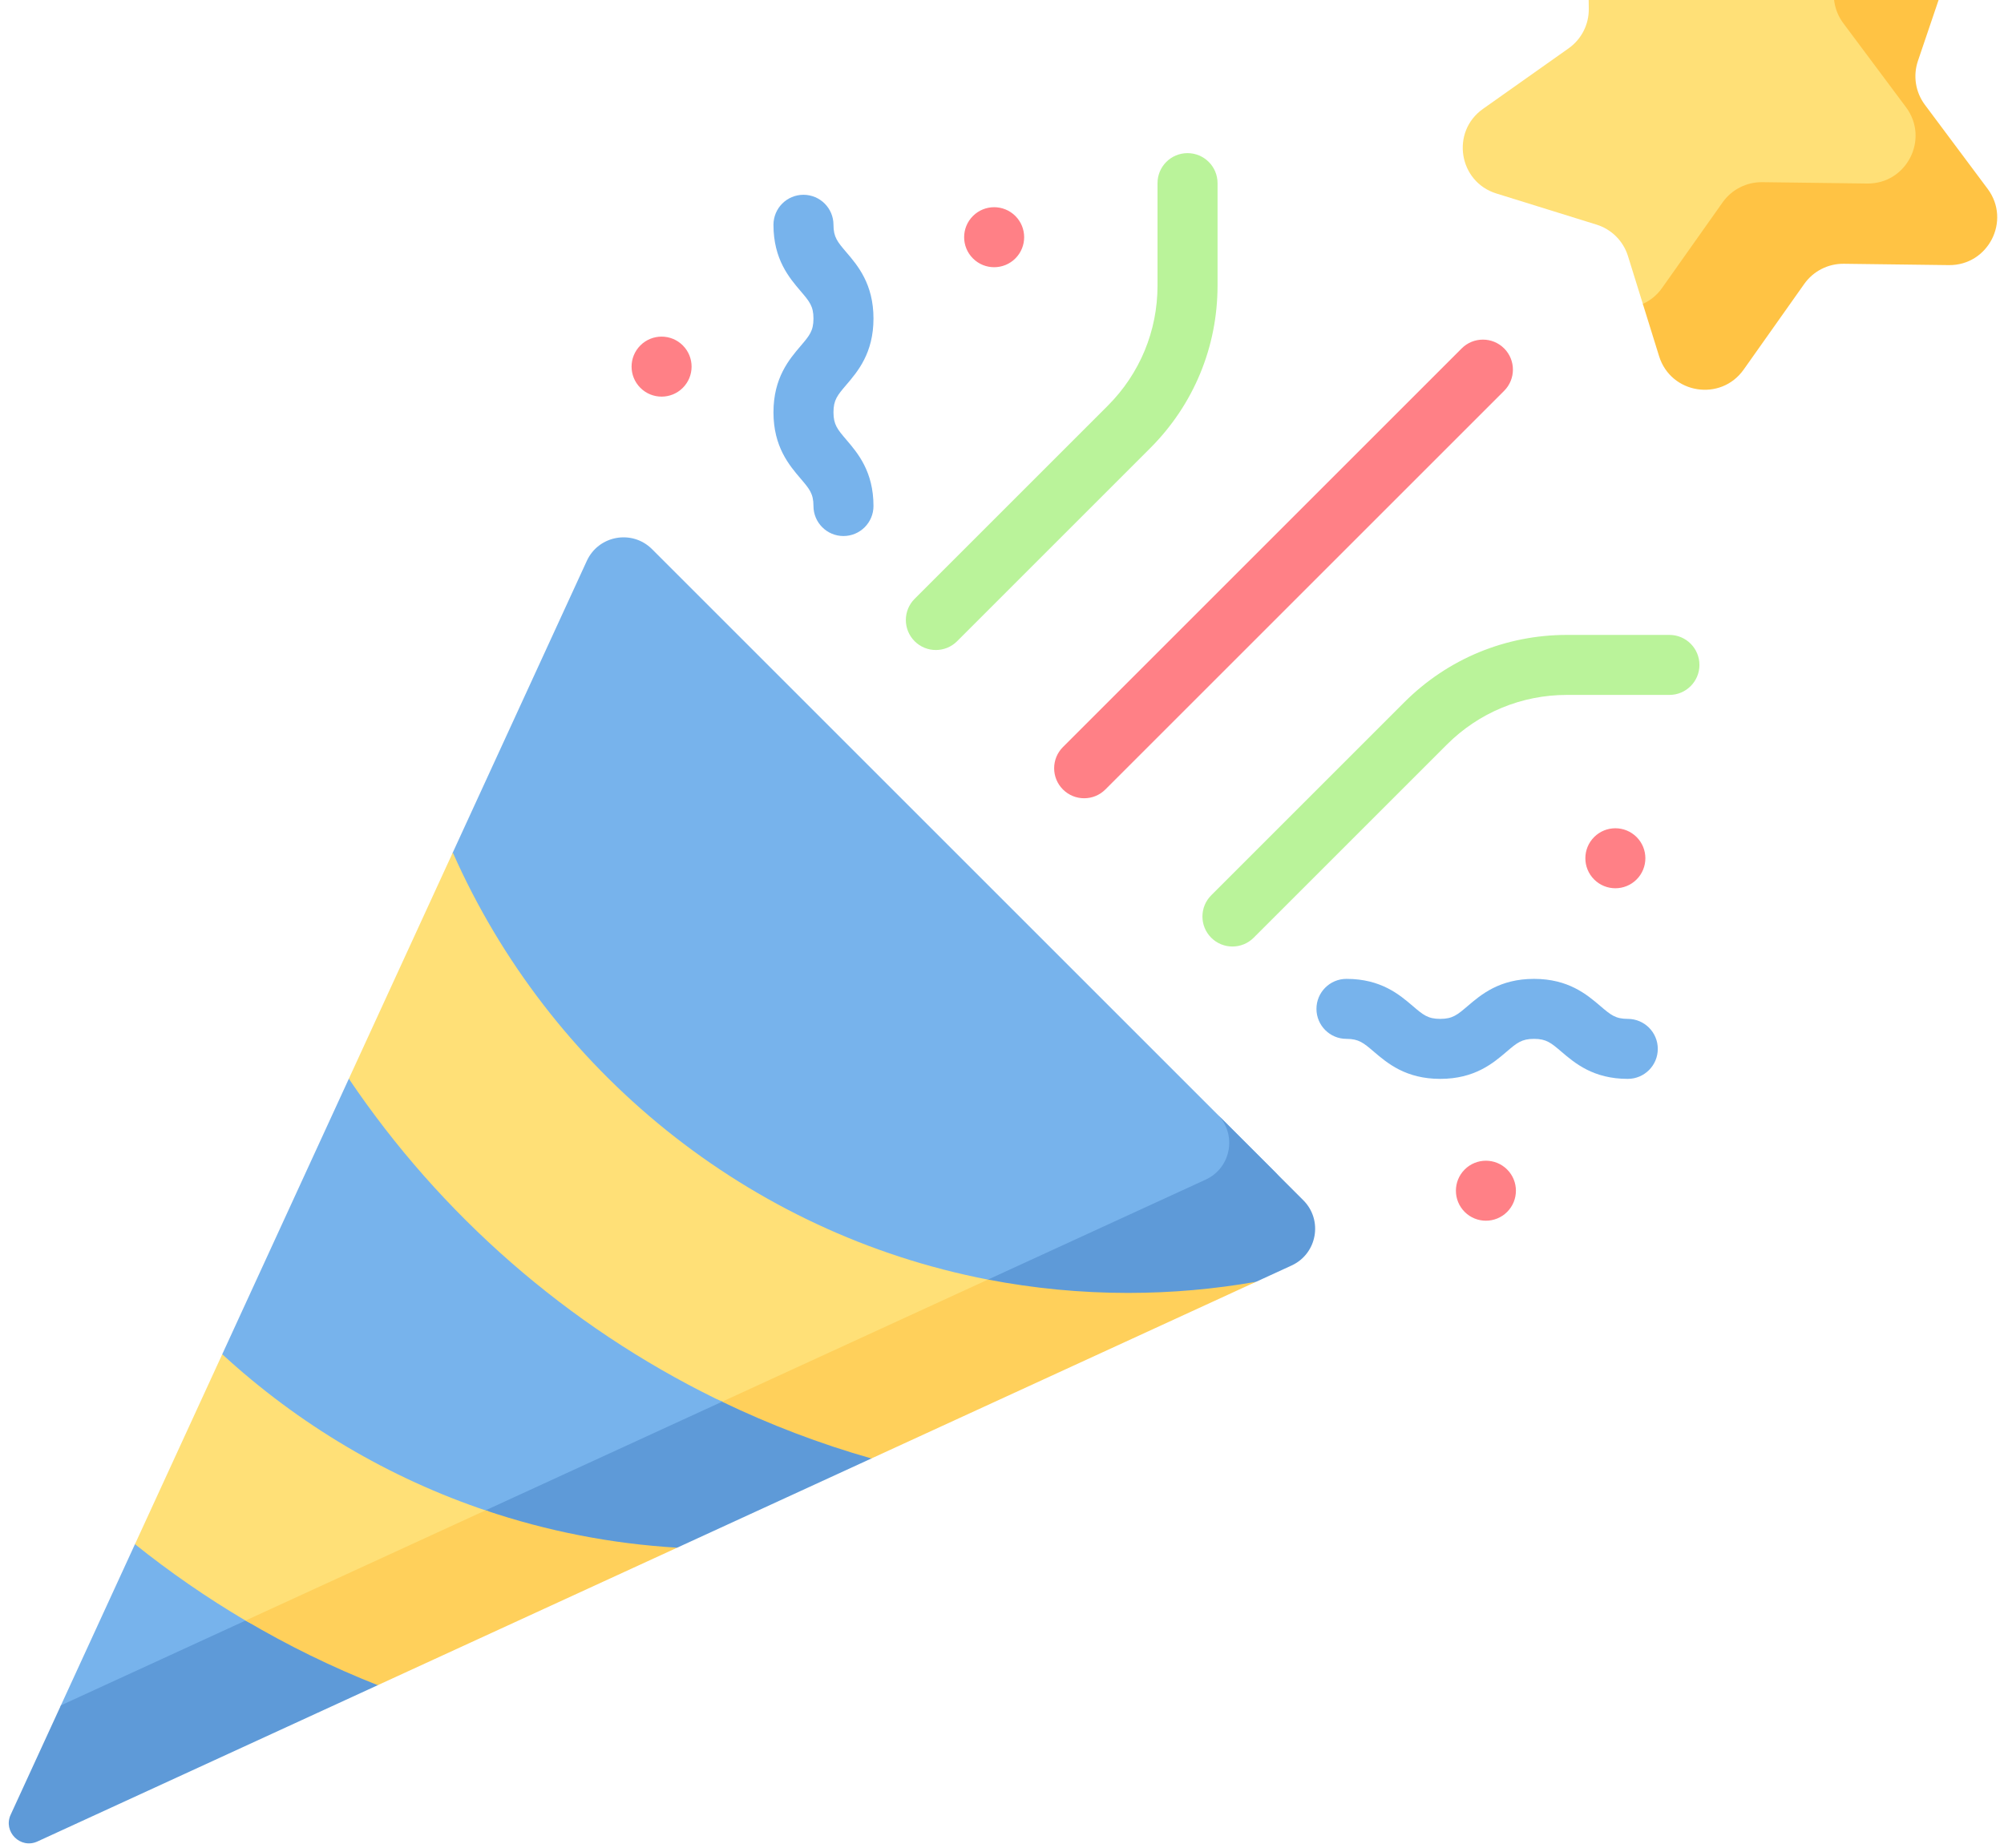 <svg width="129" height="119" viewBox="0 0 129 119" fill="none" xmlns="http://www.w3.org/2000/svg">
<g id="Group">
<path id="Vector" d="M94.284 78.034C95.038 78.788 96.261 78.788 97.016 78.034C97.77 77.279 97.77 76.056 97.016 75.302C96.261 74.548 95.038 74.548 94.284 75.302C93.53 76.056 93.53 77.279 94.284 78.034Z" fill="#FF8086"/>
<g id="Group_2">
<path id="Vector_2" d="M68.423 50.833C67.668 50.079 67.668 48.856 68.423 48.101L94.091 22.433C94.845 21.679 96.068 21.679 96.823 22.433C97.577 23.187 97.577 24.41 96.823 25.165L71.154 50.833C70.4 51.587 69.177 51.587 68.423 50.833Z" fill="#FF8086"/>
</g>
<g id="Group_3">
<path id="Vector_3" d="M77.968 60.379C77.214 59.624 77.214 58.401 77.968 57.647L90.397 45.218C93.194 42.421 96.913 40.881 100.869 40.881H107.463C108.53 40.881 109.395 41.746 109.395 42.813C109.395 43.88 108.53 44.744 107.464 44.744H100.869C97.945 44.744 95.196 45.883 93.129 47.95L80.7 60.379C79.945 61.133 78.722 61.133 77.968 60.379Z" fill="#BAF39A"/>
</g>
<g id="Group_4">
<path id="Vector_4" d="M58.877 41.288C58.122 40.533 58.122 39.31 58.877 38.556L71.306 26.127C73.373 24.06 74.511 21.311 74.511 18.387V11.792C74.511 10.725 75.376 9.86 76.443 9.86C77.51 9.861 78.375 10.725 78.375 11.792V18.387C78.375 22.343 76.834 26.062 74.037 28.859L61.609 41.288C60.854 42.042 59.631 42.042 58.877 41.288Z" fill="#BAF39A"/>
</g>
<g id="Group_5">
<path id="Vector_5" d="M52.93 33.948C52.58 33.599 52.364 33.116 52.364 32.582C52.364 31.785 52.105 31.483 51.539 30.819C50.8 29.953 49.789 28.768 49.789 26.547C49.789 24.326 50.8 23.14 51.539 22.275C52.105 21.61 52.364 21.307 52.364 20.51C52.364 19.713 52.105 19.41 51.539 18.746C50.8 17.88 49.789 16.695 49.789 14.474C49.789 13.407 50.653 12.542 51.72 12.542C52.787 12.542 53.652 13.407 53.652 14.474C53.651 15.27 53.91 15.574 54.477 16.238C55.216 17.103 56.227 18.289 56.227 20.51C56.227 22.731 55.216 23.916 54.477 24.782C53.91 25.446 53.651 25.75 53.652 26.547C53.652 27.343 53.91 27.646 54.477 28.311C55.216 29.176 56.227 30.361 56.227 32.582C56.227 33.649 55.362 34.514 54.295 34.514C53.762 34.514 53.279 34.298 52.93 33.948Z" fill="#77B3EC"/>
</g>
<g id="Group_6">
<path id="Vector_6" d="M85.308 66.326C84.958 65.976 84.742 65.493 84.742 64.96C84.742 63.893 85.606 63.028 86.673 63.028C88.894 63.028 90.08 64.04 90.945 64.778C91.609 65.345 91.912 65.604 92.709 65.604C93.506 65.604 93.809 65.345 94.474 64.778C95.339 64.04 96.524 63.028 98.746 63.028C100.967 63.028 102.152 64.04 103.018 64.778C103.682 65.345 103.985 65.604 104.782 65.604C105.849 65.604 106.714 66.469 106.714 67.535C106.714 68.602 105.849 69.467 104.782 69.467C102.561 69.467 101.376 68.456 100.51 67.717C99.846 67.15 99.543 66.891 98.746 66.891C97.948 66.891 97.645 67.15 96.981 67.717C96.115 68.456 94.93 69.467 92.709 69.467C90.488 69.467 89.303 68.455 88.437 67.717C87.773 67.15 87.47 66.891 86.674 66.891C86.14 66.892 85.657 66.675 85.308 66.326Z" fill="#77B3EC"/>
</g>
<g id="Group_7">
<path id="Vector_7" d="M62.629 16.639C61.874 15.885 61.874 14.662 62.629 13.908C63.383 13.153 64.606 13.153 65.361 13.908C66.115 14.662 66.115 15.885 65.361 16.639C64.606 17.394 63.383 17.394 62.629 16.639Z" fill="#FF8086"/>
<path id="Vector_8" d="M41.221 24.972C40.467 24.218 40.467 22.995 41.221 22.241C41.976 21.486 43.199 21.486 43.953 22.241C44.707 22.995 44.707 24.218 43.953 24.972C43.199 25.727 41.976 25.727 41.221 24.972Z" fill="#FF8086"/>
<path id="Vector_9" d="M102.617 56.628C103.371 57.382 104.594 57.382 105.349 56.628C106.103 55.873 106.103 54.65 105.349 53.896C104.594 53.142 103.371 53.142 102.617 53.896C101.863 54.65 101.863 55.873 102.617 56.628Z" fill="#FF8086"/>
</g>
<path id="Vector_10" d="M2.53 115.002C2.026 116.098 3.158 117.229 4.254 116.726L81.299 79.639C82.944 78.883 83.332 76.718 82.052 75.438L41.975 35.361C40.694 34.08 38.53 34.468 37.774 36.114L29.147 54.892L25.926 67.76L22.455 69.459L14.306 87.198L13.103 95.672L8.688 99.428L3.921 109.805L2.53 115.002Z" fill="#77B3EC"/>
<path id="Vector_11" d="M83.895 77.281L78.365 71.751C79.646 73.031 79.258 75.196 77.612 75.953L3.921 109.805L0.687 116.845C0.183 117.941 1.315 119.073 2.411 118.569L24.317 108.506L28.904 103.708L43.588 99.653L56.094 93.908L61.422 88.77L80.856 82.533L83.142 81.483C84.788 80.726 85.176 78.561 83.895 77.281Z" fill="#5E9AD8"/>
<path id="Vector_12" d="M63.598 82.391C48.154 79.41 35.351 68.923 29.147 54.892L22.456 69.458C28.37 78.23 36.523 85.375 46.088 90.065C49.277 91.629 54.098 88.549 57.57 89.537L63.598 82.391Z" fill="#FFE077"/>
<path id="Vector_13" d="M31.436 97.313C25.008 95.169 19.188 91.687 14.307 87.198L8.688 99.428C10.937 101.23 13.315 102.875 15.807 104.347C18.516 105.946 23.737 103.837 26.695 105.003L31.436 97.313Z" fill="#FFE077"/>
<path id="Vector_14" d="M102.771 14.463L96.321 12.458C93.888 11.701 93.379 8.484 95.459 7.013L100.973 3.113C101.799 2.529 102.285 1.576 102.272 0.565L102.186 -6.189C102.153 -8.736 105.055 -10.215 107.097 -8.691L112.51 -4.652C113.321 -4.047 114.378 -3.88 115.336 -4.205L119.681 -5.678L121.179 -5.821C123.592 -6.639 125.895 -4.335 125.077 -1.923L122.908 4.105C122.583 5.063 122.75 6.119 123.355 6.93L126.842 11.422C128.365 13.463 126.887 16.366 124.339 16.333L118.139 16.431C117.127 16.418 116.174 16.904 115.59 17.73L112.427 22.507C110.956 24.587 107.739 24.077 106.983 21.645L105.752 19.567L104.794 16.485C104.493 15.519 103.737 14.763 102.771 14.463Z" fill="#FFE077"/>
<path id="Vector_15" d="M56.094 93.908L80.856 82.532C78.179 83.002 75.425 83.249 72.615 83.249C69.533 83.249 66.519 82.953 63.598 82.39L46.481 90.253C49.551 91.731 52.764 92.961 56.094 93.908Z" fill="#FFD05B"/>
<path id="Vector_16" d="M24.317 108.506L43.588 99.653C39.3 99.398 35.163 98.571 31.253 97.249L15.809 104.344C18.517 105.943 21.36 107.339 24.317 108.506Z" fill="#FFD05B"/>
<g id="Group_8">
<path id="Vector_17" d="M125.445 17.07C127.992 17.103 129.471 14.201 127.947 12.159L123.907 6.746C123.302 5.935 123.135 4.879 123.46 3.921L125.629 -2.476C126.447 -4.888 124.144 -7.192 121.731 -6.374L119.68 -5.678L118.206 -1.333C117.882 -0.375 118.049 0.681 118.654 1.492L122.693 6.905C124.217 8.947 122.738 11.849 120.191 11.817L113.437 11.73C112.426 11.718 111.473 12.203 110.888 13.029L106.988 18.544C106.651 19.02 106.221 19.355 105.751 19.567L106.798 22.935C107.554 25.367 110.771 25.877 112.242 23.797L116.142 18.282C116.726 17.456 117.679 16.971 118.691 16.984L125.445 17.07Z" fill="#FFC344"/>
</g>
</g>
</svg>
